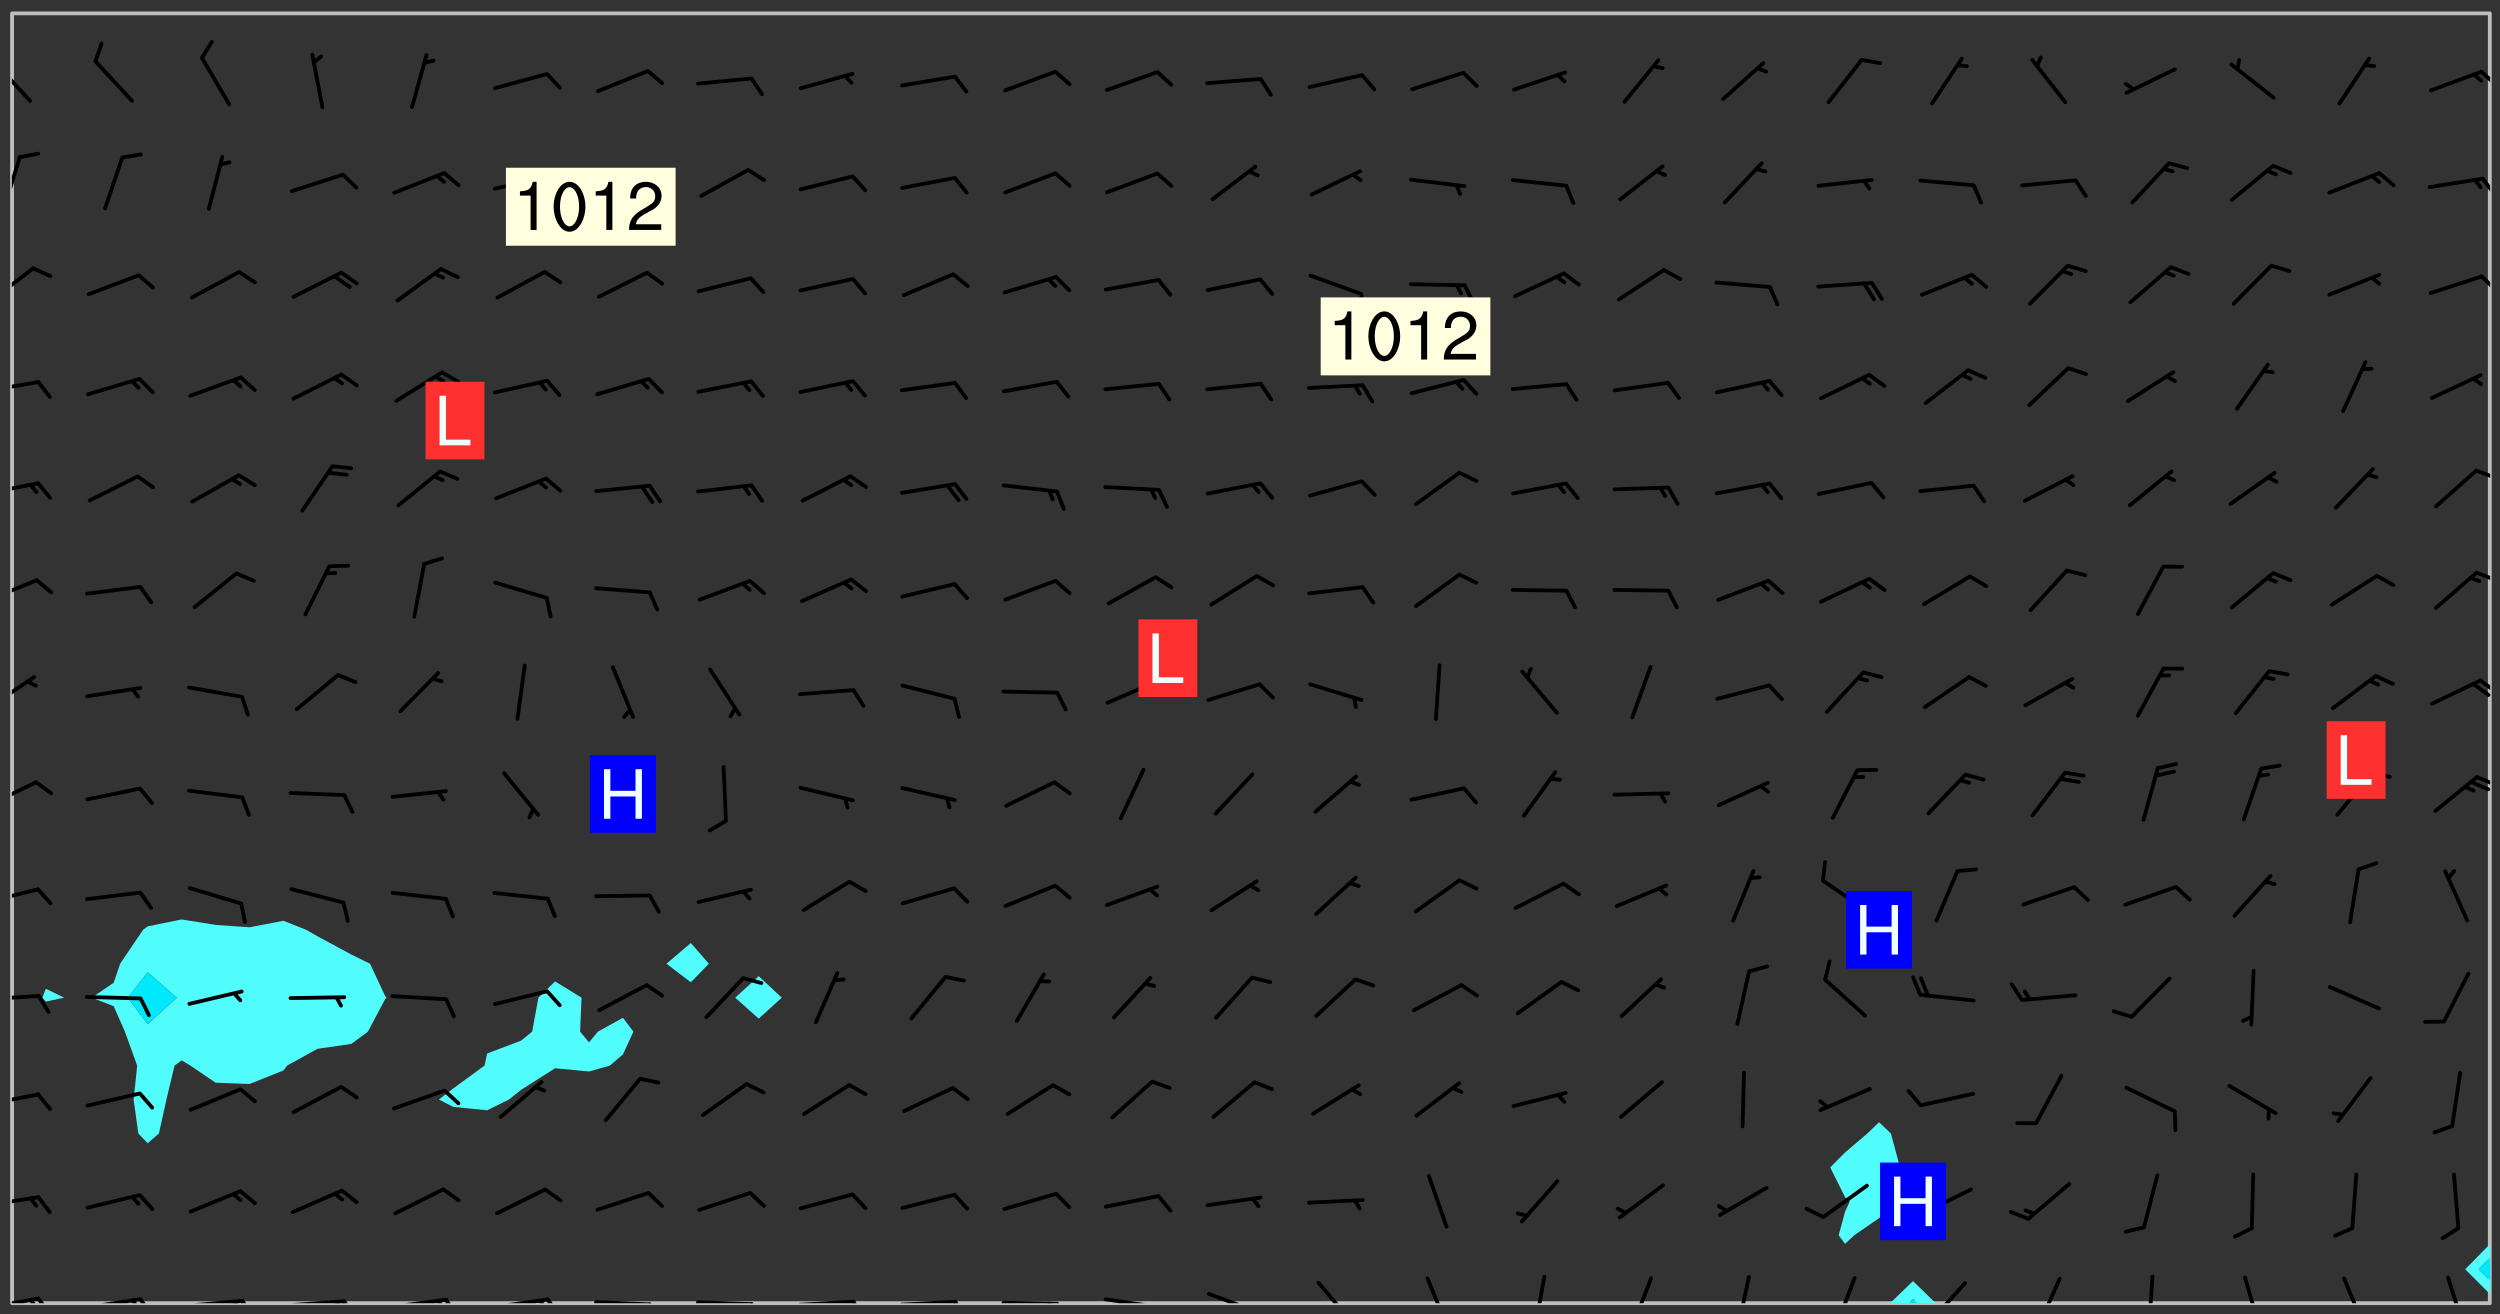<svg xmlns="http://www.w3.org/2000/svg" role="img" xmlns:xlink="http://www.w3.org/1999/xlink" viewBox="142.45 309.95 326.84 171.84"><rect x="142.45" y="309.95" width="326.84" height="171.84" fill="#333333" stroke="none"/><defs><clipPath id="a"><path d="M144 311.672h1v168.656h-1zm0 0"/></clipPath><clipPath id="b"><path d="M144 311.672h324v168.656H144zm0 0"/></clipPath><clipPath id="c"><path d="M389 477h7v3.328h-7zm0 0"/></clipPath><clipPath id="d"><path d="M391 479h3v1.328h-3zm0 0"/></clipPath><clipPath id="e"><path d="M467 311.672h1V473h-1zm0 0"/></clipPath><clipPath id="f"><path d="M144 479h4v1.328h-4zm0 0"/></clipPath><clipPath id="g"><path d="M147 479h3v1.328h-3zm0 0"/></clipPath><clipPath id="h"><path d="M146 479h2v1.328h-2zm0 0"/></clipPath><clipPath id="i"><path d="M153 479h9v1.328h-9zm0 0"/></clipPath><clipPath id="j"><path d="M160 479h3v1.328h-3zm0 0"/></clipPath><clipPath id="k"><path d="M159 479h2v1.328h-2zm0 0"/></clipPath><clipPath id="l"><path d="M166 479h9v1.328h-9zm0 0"/></clipPath><clipPath id="m"><path d="M173 479h3v1.328h-3zm0 0"/></clipPath><clipPath id="n"><path d="M172 479h3v1.328h-3zm0 0"/></clipPath><clipPath id="o"><path d="M180 479h8v1.328h-8zm0 0"/></clipPath><clipPath id="p"><path d="M187 479h3v1.328h-3zm0 0"/></clipPath><clipPath id="q"><path d="M186 479h2v1.328h-2zm0 0"/></clipPath><clipPath id="r"><path d="M193 479h8v1.328h-8zm0 0"/></clipPath><clipPath id="s"><path d="M200 479h3v1.328h-3zm0 0"/></clipPath><clipPath id="t"><path d="M199 479h2v1.328h-2zm0 0"/></clipPath><clipPath id="u"><path d="M206 479h9v1.328h-9zm0 0"/></clipPath><clipPath id="v"><path d="M213 479h3v1.328h-3zm0 0"/></clipPath><clipPath id="w"><path d="M212 479h3v1.328h-3zm0 0"/></clipPath><clipPath id="x"><path d="M220 479h8v1.328h-8zm0 0"/></clipPath><clipPath id="y"><path d="M227 480h2v.328h-2zm0 0"/></clipPath><clipPath id="z"><path d="M233 479h8v1.328h-8zm0 0"/></clipPath><clipPath id="A"><path d="M240 480h3v.328h-3zm0 0"/></clipPath><clipPath id="B"><path d="M246 479h9v1.328h-9zm0 0"/></clipPath><clipPath id="C"><path d="M253 479h3v1.328h-3zm0 0"/></clipPath><clipPath id="D"><path d="M260 479h8v1.328h-8zm0 0"/></clipPath><clipPath id="E"><path d="M267 479h2v1.328h-2zm0 0"/></clipPath><clipPath id="F"><path d="M273 480h8v.328h-8zm0 0"/></clipPath><clipPath id="G"><path d="M279 480h2v.328h-2zm0 0"/></clipPath><clipPath id="H"><path d="M286 479h9v1.328h-9zm0 0"/></clipPath><clipPath id="I"><path d="M292 480h2v.328h-2zm0 0"/></clipPath><clipPath id="J"><path d="M300 478h8v2.328h-8zm0 0"/></clipPath><clipPath id="K"><path d="M305 480h2v.328h-2zm0 0"/></clipPath><clipPath id="L"><path d="M314 477h6v3.328h-6zm0 0"/></clipPath><clipPath id="M"><path d="M328 476h4v4.328h-4zm0 0"/></clipPath><clipPath id="N"><path d="M342 476h3v4.328h-3zm0 0"/></clipPath><clipPath id="O"><path d="M355 476h4v4.328h-4zm0 0"/></clipPath><clipPath id="P"><path d="M369 476h3v4.328h-3zm0 0"/></clipPath><clipPath id="Q"><path d="M382 476h4v4.328h-4zm0 0"/></clipPath><clipPath id="R"><path d="M394 477h6v3.328h-6zm0 0"/></clipPath><clipPath id="S"><path d="M408 476h4v4.328h-4zm0 0"/></clipPath><clipPath id="T"><path d="M423 476h2v4.328h-2zm0 0"/></clipPath><clipPath id="U"><path d="M435 476h4v4.328h-4zm0 0"/></clipPath><clipPath id="V"><path d="M448 476h4v4.328h-4zm0 0"/></clipPath><clipPath id="W"><path d="M462 476h3v4.328h-3zm0 0"/></clipPath><clipPath id="X"><path d="M144 466h4v2h-4zm0 0"/></clipPath><clipPath id="Y"><path d="M144 452h4v3h-4zm0 0"/></clipPath><clipPath id="Z"><path d="M144 439h4v2h-4zm0 0"/></clipPath><clipPath id="aa"><path d="M144 425h4v4h-4zm0 0"/></clipPath><clipPath id="ab"><path d="M144 411h4v5h-4zm0 0"/></clipPath><clipPath id="ac"><path d="M466 411h2v2h-2zm0 0"/></clipPath><clipPath id="ad"><path d="M465 411h3v3h-3zm0 0"/></clipPath><clipPath id="ae"><path d="M144 398h4v5h-4zm0 0"/></clipPath><clipPath id="af"><path d="M466 398h2v3h-2zm0 0"/></clipPath><clipPath id="ag"><path d="M465 399h3v3h-3zm0 0"/></clipPath><clipPath id="ah"><path d="M144 385h4v4h-4zm0 0"/></clipPath><clipPath id="ai"><path d="M465 384h3v2h-3zm0 0"/></clipPath><clipPath id="aj"><path d="M144 372h4v3h-4zm0 0"/></clipPath><clipPath id="ak"><path d="M465 371h3v2h-3zm0 0"/></clipPath><clipPath id="al"><path d="M144 359h4v3h-4zm0 0"/></clipPath><clipPath id="am"><path d="M144 344h4v6h-4zm0 0"/></clipPath><clipPath id="an"><path d="M466 345h2v4h-2zm0 0"/></clipPath><clipPath id="ao"><path d="M144 330h2v8h-2zm0 0"/></clipPath><clipPath id="ap"><path d="M466 333h2v3h-2zm0 0"/></clipPath><clipPath id="aq"><path d="M144 317h3v7h-3zm0 0"/></clipPath><clipPath id="ar"><path d="M466 319h2v3h-2zm0 0"/></clipPath><g id="as" clip-path="url(#clip1)"><path fill="#fff" fill-opacity="0" fill-rule="evenodd" d="M0 0h1000v1000H0zm0 0"/><path fill="#d3d3d3" fill-opacity="0" fill-rule="evenodd" d="M162.152 355.867l-.234.293.059.234.117.172.176.234.293.348.113.059.117-.172.059-.234.176-.176.465-.176h.699l.234.293.289.816.059.176.176.23.352.234.699.699.172.176.234.348.234.41.289.582.41.465.23.234.234.176.117.23.176.293.172 1.164v.234l.059.289.059.117.117.117.348.41.117.172.176.176.176.234.117.172.172.352.059.234.234.406.234-.059-.176.176-.059.93h-.582l-.234-.113-.348.113-.117.117-.059.293-.059.176-.117.172-.465.293-.059.234-.059.113v.645l.059.172v.41l.059.059v.406l.059.406.117.176.059.059.23.641-.059.293v.699l-.059.582v.234l-.059.23-.055.352v1.922l.055.117h.426l-.367.117-.023.352.891 1.168 1.742.539 1.34.359v.539l.09.809.535.715 1.52.27.891-.086.09 1.164.535.18 1.16-.18 2.055-.984 1.16-.363 1.879-.176 1.695-.18-.18.719-1.516.086-1.25.09-.805.27-1.074.809.27.719.535.898-.18.625-.266.809.266 1.078.625.898.805.18 1.25-.18-.266.723.098.504.055.293v.172l.059.293v.406l.176.117.352.117h.406l.293-.176.113-.117.059-.117.117-.23.059-.176.352-.465.23-.176.176-.059.176.059.059.176.117.988.055.469.059.172.117.234.176.059.816.059h.289l.117.234.059.406.059.352v1.105l.117.293.117.348.289.699.176.352.582.754.352.176.172.059.469.234.641.465.348.234.293.176.293.055.23.062.816.348.293.176.113.172.352.352.117.176.523.641v.289l.059.352v.348l.059.352.059.289.117.059.172.059h.176l.582.234.176.117.176.289.176.234.113.234.293.23.117.117v.41l.059.055.289.234.234.117.059.117.117.172.059.117.23.234.059.176.234.059.117.059-.117.113-.059.117v.117l-.117.293-.117.289v.582l.176.117.117.059.059.117.117.117.113.059.176.348.059.352.059.406v.176l-.059.176-.117.699v.172l.117.176.293.293h.406l.176.117.117.172.117.293v.234h-.527l-.23-.234h-.234l-.176.059-.059.699.059.348.117.176.176.41.117.23.289.469.176.055h.523l.234.059.758.641.059.293v.234l.059.059.23.348v.352l-.117.172v.293l.293.289.293.176.172.059.293.176.293.117.582.406.289.234.293.176.219.16.016.012.23.176.641.523.176.234.117.176.176.176.113.172v.641l.117.176.469.117.582.117.234.059.23.113.293.117.113.059.586.352.289.172.176.062.176.055.176.059.699.352.289.176.234.055.289.176.234.117.641.406.293.117.172.059.234.059.41.059.23.059.234.117.059.172-.41.176.469.059.059.293.113.234.176.055.234.059.176.059.406.117.641.234.117.172.059.234v.176l-.059.117-.059.406.234.234.117.059.348.117.641.23.176.117.289.117.176.176.234.465.582 1.105.176.176.348.176.176.117.352.117 1.047.523.234.059.465.113.293.059.465.176.758.582.234.234.348.465.176.176.289.234.816.699.293.176.289.289.293.176.293.289.695.641.176.176.293.234.289.234.469.289.641.582.348.234.234.293.348.348.352.465.934.992.348.406.117.176.234.059.113.117.645.176.23.113.234.059.293.176.23.117.934.699.406.406.234.176.406.176.234.117.816.348.348.234.234.117.293.289.23.117.758.352.352.172.23.059.293.117.234.059.871.176h.816l.469.23.172.059.875.699.465.117.293.059.176.059.23.059.469.059.348.059.352.059.406.059h.293l.172.059v.23l.176.176h.293l.348.059.352.059.699.117h.641l.465-.234.293-.176.172-.117.41-.172.289-.176.934-.465.469-.293.523-.293.465-.172.465-.176 1.051-.465.289-.117.41-.117.289-.117.527-.176 1.516-.699.582-.348.289-.059.293-.059.348-.117.875-.23.352-.117h.113l.234-.059.875-.234.234-.059h.812l.352-.059.816-.117.172-.059.352-.055.293-.059.23-.059.816-.176.176-.059h.348l.234-.059.465-.117.758-.172.234-.059h.348l.41-.117.289-.059 1.285-.059h.289l.41-.059.23-.059h.176l.875-.117h.406l.41-.117h.348l.352-.113.871-.059h1.75l1.047.289.41.117.289.117.352.117.289.117 1.051.172.289.059h.293l.293.059.172.059.41.059.172.059.117.059h.117l.117.059.352.059h.113l.41.066 1.922.395 1.926.395 1.52.449 1.695.719 2.145.805 1.605-.719 1.43-.805 1.16-1.078 1.25-.449 3.035-.719 1.875-.359 2.145-1.348 2.234-1.254 2.5-1.258 1.695-.449 1.785-.18 1.16-.27.625.539 1.34-.27.715-.988.984-1.344.445-.18.805-.359 1.875-.539 1.785-.449 1.25-.27 1.16-.09 1.699-.09 1.961-.27 1.25-.09h.539l.625-.09h.891l2.145-.18 2.41-.18 2.59-.09 1.695.18 1.609.09 1.43.359 1.16.719 1.875.988 1.16 1.527.266.715.629.09.355.898.535.539.535 1.527 1.074.359h.535l-.805.535.09 1.707.715 2.695.891.805.895.988.715 1.258 1.785.539 1.52-.18.355 1.344 1.609-.805.98-.539.27.27.316-.215.219-.145.801.449.449-.359h.355l.535-.27.539-.719.535-.27.625-.988 1.16.449.84.371 1.395.617 1.695-.18h1.605l1.785.09.18-1.707.535-1.344.805.27.492.848.402.406-.09.539v.359l.715.449.711-.27h1.43l.359.988.445 1.258.715 1.344 1.25.629 1.695.629.715-.18.18-.539.98-.09.449.359.086 1.258-.266.629-.535.18v.539l.715.984.266.539.984.988.801 1.078-.266.359-.09.898-.625 2.332-.355 2.066-.09 1.793-.18.719-.09.539v1.438l-.98 1.883-.359 1.707-.535.898-.805 1.168-.266.539 2.055 1.254.086.359-.355.539-.09-.18v.809l.09 1.438-.445.715-1.074.094-.266.715.535.898.805.719 1.16.809 1.34.27.445.359-.355.449-1.789-.09-1.25-.449-.715-.719-.625-.09-.176 3.59-.188 1.309h89.359V311.703h-55.27v49.082l.762.125 3.289.543 2.023 2.836v2.754l2.352.332 2.348.332h4.051l-1.379 4.16-2.023.707-2.023.703-.543.344-2.594 1.617-.188.117-2.023-2.078-.73-2.742-2.672-2.078-1.375-3.5-.066-.082-1.957-2.672 2.75-1.418v-49.082H294.422v91.414l.117.031.133.012.074.074.105.047.09.059.086.059.09.059.297.297.059.09.031.117.027.117.016.137-.031.117-.059.09-.059.086-.043.105-.047.102-.027.121v.145l.176.27.148.148.074.086.074.074.043.105.062.09.059.086.043.105.059.09.047.102.043.105.059.086.117.18.074.074.062.086.059.09.043.105.059.09.059.086.062.09.059.09.043.102.117.18.074.074.059.086.074.074.09.059.105.047h.148l.133-.016.133.016.102-.047.074-.074.047-.102-.016-.133v-.148l-.047-.105-.027-.117-.047-.102-.027-.121-.043-.102-.062-.09-.043-.102-.043-.105-.031-.117-.016-.133-.012-.137.086-.059.059-.086.121-.031.043.105.016.133v.117l.059.102.059.09.09.059.148.148.059.09.043.105-.012.102.086.059.105.047.086.059.09.059.074.074-.117.027-.105.047-.086.059-.074.074-.059.09-.062.086-.027.121-.047.102-.043.105-.031.117-.012.133-.016.133v.148l.027.117.047.105.043.102.059.09.074.074.09.059.074.074.09.059.059.09.043.105.047.102.117.031.133.016h.148l.117-.031.105.043.043.105.047.102.027.121L299.5 410l.027.117.031.121.027.117.105.043.102.047.133-.016.148.148.062.086.074.074.07.074.09.062.105.043.102.043.117.031.137.016.117-.031.074-.074.027-.117-.012-.133-.031-.121-.027-.117.043-.105h.117l.09.062.117.027h.148l.133.016h.148l.133.016.133-.016h.148l.133-.016.133-.012.137.012.117-.027.133-.016.191-.059-.059.176-.016.133-.027.121-.016.133-.059.086-.133.016-.105.047-.105.043-.117.031-.117.027-.266.031h-.148l-.133.016-.074.074.059.086.148.148.117.18.074.07.09.062.09.059.086.059.09.059.102.043.105.062.105.043.086.059.105.047.102.043.18.117.059.09-.043.102-.047.105.016.133.223.223.059.09.043.102.031.121.043.102.016.133.031.117.012.137.031.117.148.148.102.043.105.043.117.031.133.016.137.016h.117l.117-.031.09-.059.043-.105.047-.102.043-.105.031-.117.012-.133v-.148l-.012-.133-.016-.133-.031-.117-.043-.105-.047-.105-.043-.102-.043-.105-.016-.133.016-.133.027-.117.031-.117.027-.121.047-.102.09-.059.086-.062.074-.074.09-.059.223-.223.059-.086.074-.074.117-.18.059-.086v-.148l-.074-.074-.102-.047-.105-.043-.102-.043-.059-.09-.047-.105-.027-.117.09-.059.117-.031.102-.043.18-.117.148-.148.012-.133-.012-.105-.09-.059-.133.016h-.148l-.133.016-.133-.016-.121-.031-.086-.059-.074-.074-.059-.09-.062-.086-.117-.18-.059-.086.031-.121.086-.059.121-.031.059-.086v-.121l-.031-.117-.059-.09-.059-.086-.047-.105-.027-.117-.016-.133.059-.09.074-.074.09-.059.117-.18.074-.074.059-.086.148-.148.121-.031.133-.016.133.016.074.074.043.105.016.133-.031.117-.117.031-.133.012-.148.148-.043.105-.047.102-.027.121-.031.117v.148l.031.117.043.105.059.09.074.07.074.074.117.031.121.027.117-.027.133-.016h.117l.09.059.074.074.047.105.059.086.102.047.133.016.105.043.086.059-.012.105-.074.074-.18.117-.059.09-.09.059-.07.074-.074.074-.062.09-.027.117-.016.133.016.133-.016.133v.148l.016.133.027.117.031.121.074.074.09.059.086.059.09.059.117.031v.086l-.102.047-.09.059-.266.031-.117.027h-.148l-.105.043-.102.047-.059.09-.062.234-.012.133-.031.121-.016.133v.293l-.012.133.012.137.016.133.133.016.133.012.121.031.086.059.074.074.047.105.043.102.016.133v.445l-.016.133v.445l.031.266.027.117.016.133.031.117.086.211.031.266v.148l-.031.117-.027.117-.031.121-.027.117-.031.117-.031.121-.012.133-.016.133.09.059.117-.031.102.016.047.105-.031.266v.441l-.043.105-.047.105-.043.102-.043.105-.059.086-.031.121-.043.117-.031.117-.016.133.016.133.059.09.105.047.086.059.059.086-.012.137-.031.117-.043.102v.445l-.016.133v.148l-.031.117-.043.105-.027.117-.047.105-.043.102-.031.121-.027.117-.031.133-.031.117-.027.117-.043.105-.031.117-.031.121-.012.133-.016.133v.297l.027.117v.148l.047.398.027.117.059.09.121.031h.148l.133-.016.059.09v.117l-.059.09-.09.059-.102.043-.105.047-.09.059-.086.059-.137.016-.117-.031-.133-.016-.102.047-.062.086-.012.137-.016.133-.031.117-.027.117-.016.133-.031.121v.297l.016.133.031.117v.148l.012.133v.148l-.027.117-.047.102-.027.121-.031.117-.059.09-.074.074-.102.043-.105.047-.117.027-.121.031-.102-.047.059-.086.105-.047.027-.117.031-.117.027-.121.031-.117v-.148l.016-.133-.031-.117-.043-.105-.105.016-.074.074-.102.043-.09.062-.074.074-.043.102-.016.133-.031.117L304.25 426l-.031.117-.027.117-.031.121-.027.117-.031.117-.043.105-.09.059h-.09l-.117-.031-.031-.086.016-.137-.031-.117v-.148l-.012-.133v-.148l-.062-.234-.027-.121-.043-.102-.047-.105-.059-.086-.059-.09-.043-.105-.062-.086-.148-.148-.07-.074-.105-.047-.105-.043-.102-.043-.297-.297-.09-.074-.086-.059-.105-.043-.09-.062-.086-.059-.105-.043-.09-.059-.086-.062-.074-.07-.105-.047-.086-.059-.105-.043-.09-.062-.102-.043-.105-.043-.086-.059-.105-.047-.105-.043-.102-.047-.09-.059-.102-.043-.105-.043-.09-.062-.117-.027-.133-.016-.133.016H299.75l-.133.016-.117-.031-.09-.059-.074-.074-.09-.059-.102-.047h-.148l-.121-.027-.102-.043-.074-.074-.117-.18-.09-.059-.102-.043-.09-.062-.105-.043-.09-.059-.086-.059-.105-.047-.059-.086-.059-.09-.043-.105-.047-.102-.074-.074-.086-.059-.074-.074-.09-.059-.223-.223-.043-.105-.031-.266.105-.043h.145l.105.043.074.074.09.059.086.059.105.047.09.059.148.148.07.074.148.148.062.086.074.074.086.059.074.074.09.062.09.059.086.059.27.176.102.047.105.043.102.043.047-.074.059-.086.074-.074.07-.074.105.043.074.074.059.09.043.102.047.105.043.105.121.027.117-.027.074-.09.043-.105.059-.09.074-.074.105-.043.117-.027.133.012.09.059.148.148.059.09.043.105.047.102.043.105.043.102.105.047.105.043.133.016.086-.059.059-.09.074-.074.105-.043.117.027.105.047.102.043.105.043.102.047.18.117v.117l-.016.133.016.133.016.137.059.086.102.047.121.027.117.031h.148l.117-.031.059-.09.18-.117.059-.09.074-.074.059-.086.117-.18.18-.117.117.031.09.059.043.074-.016.133v.117l.09.059h.148l.133-.016.133-.012.266-.031.105-.043.117-.031.121-.027.074-.074.07-.074.062-.09-.016-.105-.047-.102-.102-.043-.105-.016-.117.027-.266.031h-.148l-.074-.074-.09-.059-.117-.031-.117-.027-.133-.016h-.148l-.133.016h-.297l-.105-.047-.148-.148-.043-.102-.059-.09.223-.223.086-.059.105-.043.117-.031.133-.016.133.016.137.016.102.043.133-.012.09-.062.102-.043.062-.09-.047-.102-.09-.059-.117-.031-.102-.043-.059-.09-.062-.09v-.117l.016-.133.105-.047.074-.07v-.121l-.09-.059-.031-.117.09-.059.074-.074.043-.105.059-.09.047-.102.016-.133v-.148l-.047-.105-.043-.102-.09-.059-.133-.016-.102-.043-.137-.016-.117-.031h-.445l-.133-.016-.133-.012-.133-.016-.117-.031h-.148l-.133-.016-.133-.012-.266-.031-.121-.043-.086-.059-.074-.074v-.148l.012-.133.105-.047.102-.043.133-.016h.152l.133-.016h.293l.121.031.102.043.09.059.234.062.121-.047.09-.059.102-.043.133-.016.105.043.102.047.133.012.121-.027h.145l.121-.031.117-.027.105-.047.074-.074.086-.059.148-.148.059-.086.047-.105.027-.117.016-.105-.102-.043-.09-.059-.117-.031-.105-.043-.09-.062-.074-.086-.074-.074-.102-.043-.105-.047-.102-.043-.059-.09-.047-.102-.086-.211-.062-.086-.059-.09-.074-.074-.086-.059h-.27l-.117.031-.09.059-.102.043-.133.016-.105-.016-.027-.117-.062-.09-.117-.031-.102-.043-.148-.148-.031-.117-.016-.105.074-.074.18-.117.117-.027.117-.031.137.016.102.043.105.043.102.047.105.043.117.031.133.016.117.027.133.016.105-.016.09-.059-.074-.074-.105-.043-.074-.074-.074-.09-.148-.148-.086-.059-.09-.059-.074-.074-.09-.059-.102-.047-.121-.027-.102-.047-.105-.043-.117-.031-.102-.043-.121-.031h-.148l-.117.031-.105.043-.086.062-.18.117-.086.059-.09.059-.105.047-.086.059-.105.043-.102.043-.105.047-.074.074-.059.09-.059.086-.047.105-.059.086-.074.074-.133-.012-.117-.031h-.117l-.074.074-.09.059-.074.074-.09.059-.086.059-.105.047-.102.043-.137.016-.102-.043-.148-.148-.105-.047h-.086l-.105.047-.102.043-.121.031-.117-.031-.074-.074v-.117l.031-.121.074-.07.059-.09.074-.074.117-.031.105-.043h.293l.133-.016.137-.016.102-.043.09-.059.102-.047.09-.059.133-.012.09.059.133.012.09-.059.086-.059.105-.043.09-.059.086-.062.09-.059.148-.148.059-.086.059-.09.105-.043.133-.016.117.027.121.031.059-.059.059-.09.031-.266.027-.117.105.012.133.016.102-.043.09-.059.059-.09.074-.074.059-.09.047-.102.012-.133-.012-.133-.047-.105-.148-.148-.059-.09-.059-.086-.043-.105v-.445l.016-.133v-.148l.012-.133-.059-.059-.09.059-.102-.043-.18-.117-.086-.059-.062-.09-.059-.09-.074-.074-.086-.059-.121.031-.102.012-.105.047-.086.059-.105.043-.148.148-.09.059-.086.059-.09.062-.105.043-.133.016v-.121l.105-.043.117-.031.074-.07.043-.105v-.148l-.027-.117-.148-.148-.133-.016h-.148l-.117.031-.105.043-.102.043-.09.062-.117.027-.074-.074.012-.133-.043-.102-.043-.105-.09-.059-.117.027-.121.031-.117.031-.102.043-.121.031-.102.043-.105.043-.09.059-.102.016v-.117l.016-.133-.059-.09-.074.043-.148.148-.059.09-.074.074-.047.105-.043.102-.074.074-.059.09-.074.074-.059.086-.074.074-.09.062-.074.07-.074.074-.102.016-.133.016-.105-.043v-.121l.148-.148.043-.102.059-.09.047-.102.043-.105.059-.09.031-.117.043-.102.031-.121.027-.117.047-.105.043-.102.043-.105.074-.07.09-.062.09-.059.102-.043h.297l.266-.031.105-.043-.074-.074-.117-.031-.105-.043-.09-.059-.102-.047-.09-.059-.102-.043-.105-.043-.09-.062-.086-.059-.105-.043-.102-.043-.121-.031-.117-.031-.102-.043L297.5 410.25l-.102-.043-.09-.059-.043-.105-.016-.133.102-.043.133-.016.137.016.133-.016.102-.043.059-.09.016-.105-.09-.059-.074-.074-.102-.043-.09-.059-.148-.148-.043-.105-.016-.133v-.293l-.059-.09-.09-.059-.074-.074-.043-.105-.031-.117-.059-.09-.074-.074-.117-.027-.074-.074-.09-.059-.09-.062-.086-.059-.074-.074-.059-.086-.047-.105-.086-.059-.148-.148-.195-.059-.133.016-.102.043-.074.074-.047.102-.043.105-.059.09-.059.086-.297.297-.09.059h-.086l-.062-.086-.043-.105.031-.117.059-.09.027-.117-.012-.133-.09-.062-.105.047-.117.027-.117.031-.27.176-.102.047-.117.027-.105.047-.09.059-.102.043-.059-.086-.047-.105.016-.133.047-.105.07-.074.074-.07.059-.09v-.148l-.043-.105h-.238l-.102.047-.031.117-.027.117-.031.121-.074.043-.133.016-.074-.047-.043-.102-.043-.105-.047-.102-.043-.105-.121.031-.102.043-.133.016-.117.031-.105.043-.09.059-.102.047-.121.027-.133.016-.102-.043-.059-.09-.047-.105-.043-.102-.043-.105v-.117l.059-.09.086-.059.18-.117.102-.047.105-.043.105-.059.102-.043.09-.062.102-.043.105-.059.102-.047.09-.059.105-.043.102-.043.09-.062.102-.043.137-.016.117.031.102.043.121.031.102.043.105.047.102.043.105.043.102.047.105.043.102.043.105.047.086.059.105.043.117.031.105.043.102.047.09.059.105.043.102.043.105.047.117.027.102.047.121.027h.148l.086-.059.016-.102.059-.09-.027-.117-.074-.074-.117-.18-.074-.074-.09-.074-.18-.117-.086-.059-.105-.043-.102-.047-.27-.176-.059-.09-.074-.074-.059-.09-.043-.102-.031-.117-.016-.137v-.562l-.012-.133-.016-.133-.031-.117-.016-.133-.012-.133-.031-.121-.223-.223-.059-.086-.016-.105.031-.117.133-.016v-91.414H172.992v1.453l-.059.234-.352 1.051-.172.523-.117.348-.176.41-.117.172-.234.293-.23.059h-.352l-.117.059-.23.406v.293l.117.176.23.23.117.234.641.758.293.465.176.234.23.352.234.348.641.816.176.465.172.41.117.695.176.469.117 1.398.059.465v.875l.117 1.047v4.781l-.059.465-.352 1.281-.176.523-.113.41-.352.93L172.934 336l-.234.582-.117.176-.172.348-.176.406-.352.816-.059.293-.113.293-.117.289-.059.176-.117.875-.059.406-.059.117-.059.176-.059.172-.23.527-.117.172v.234l-.117.234-.059.172-.176.586v.289l-.059.176v.293l-.059.113-.059.527v.172l-.055.234v2.621l-.176.816-.117.176-.176.234-.117.172-.113.234-.586.934-.23.289-.293.465-.176.234-.289.352-.352.699-.113.23-.176.41-.176.23-.406.527-.816.699-.293.172-.289.234-.176.117-.176.176-.523.406-.527.176-.172.176-.234.055-.641.176h-.758m12.211 31.023l-1.074.449.359.895 1.25-.715.445-.539-.98-.09"/><path fill="#d3d3d3" fill-opacity="0" fill-rule="evenodd" d="M201.508 416.598h-.895l.449.629.98.359.805-.09.445-.988-.176.09-.715-.355-.895.355m154.621 59.07l-.059-.523v-.293l.113-.293.059-.23.469-.469h.113l.117-.113.117-.059h.176l.234-.059h.348l.234.059.117.059.23.172.059.176.117.582v.293l-.117.176-.172.289-.176.176-.527.523-.23.234-.117.059h-.176l-.117-.059-.406-.293-.176-.117-.117-.059-.059-.113-.055-.117m6.641-10.957l-.059-.172v-1.109l.059-.172.176-.059.172-.059h.176l.234-.059.117.059.059.699-.059.172-.117.176-.117.059-.234.523-.113.059h-.234l-.059-.117m9.613-14.391l-.117-.176v-.699l.293-.875.117-.172.176-.352.113-.23.117-.293.352-.758.117-.23.172-.234h.176l.117-.059h.641l.117.059.234.234.172.113.352.293.117.117.113.176v.113l.117.059.117.117v.699l-.059.176v.23l-.059.176-.348 1.051-.117.23-.117.234-.117.059-.23.234-.641.289h-.875l-.41-.117-.641-.465"/><path fill="none" stroke="#bebebe" stroke-linecap="round" stroke-linejoin="round" stroke-miterlimit="10" stroke-width=".5" d="M467.957 311.695H144.027v168.625h323.93v-168.625"/><g clip-path="url(#a)"><path fill="#fff" fill-opacity="0" fill-rule="evenodd" d="M144 475.891v4.438h.004H144V311.672h.004H144v164.219"/></g><g clip-path="url(#b)"><path fill="#fff" fill-opacity="0" fill-rule="evenodd" d="M144.004 480.328V311.672h4.434v127.543l-.441 1.168.441.508 2.398-.508-2.398-1.168V311.672h17.754v118.48l-4.438.906-.598.449-3.004 4.438-.836 2.48-2.883 1.957 2.883 1.113 1.461 3.324 1.605 4.441-.461 4.438.609 4.438 1.223 1.27 1.473-1.27.98-4.438 1.059-4.438.926-.691 1.152.691 3.285 2.23 4.438.172 4.441-1.77.465-.633 3.973-2.195 4.438-.645 2.164-1.602 2.273-4.289.176-.148-.176-.176-1.992-4.262-2.445-1.203-4.438-2.395-1.473-.84-2.965-1.18-4.441.848-4.438-.309-4.438-.715V311.672h48.824V438.254l-2.176 2.129-.816 4.438L210.574 446l-4.438 1.676-.344 1.586-4.094 2.992-1.867 1.445 1.867.965 4.438.441 2.848-1.406 1.59-1.27 4.441-2.816 4.438.418 2.723-.77 1.715-1.457 1.367-2.984-1.367-1.809-3.27 1.809-1.168 1.406-1.164-1.406.191-4.438-3.465-2.129V311.672h17.75v121.566l-3.18 2.707 3.18 2.426 2.363-2.426-2.363-2.707v-121.566h8.879V437.566l-3.078 2.816 3.078 2.738 3.008-2.738-3.008-2.816V311.672h146.465v144.992l-1.527 1.473-2.91 2.477-1.945 1.961 1.945 3.898.613.543-.613 1.336-.84 3.102.84 1.113 1.184-1.113 3.254-2.246 2.336-2.191.41-4.441-1.195-4.438-1.551-1.473V311.672h79.887v160.91l-3.258 3.309 3.258 3.258v1.18h-72.473l-2.977-2.898-2.996 2.898H144.004"/></g><path fill="#50fcfc" fill-rule="evenodd" d="M148.438 440.891l-.441-.508.441-1.168 2.398 1.168-2.398.508m8.879.605l-2.883-1.113 2.883-1.957.836-2.48 3.004-4.438.598-.449v6l-2.594 3.324 2.594 3.457 3.82-3.457-3.82-3.324v-6l4.438-.906 4.438.715 4.438.309 4.441-.848 2.965 1.18 1.473.84 4.438 2.395 2.445 1.203 1.992 4.262.176.176-.176.148-2.273 4.289-2.164 1.602-4.438.645-3.973 2.195-.465.633-4.441 1.77-4.438-.172-3.285-2.23-1.152-.691-.926.691-1.059 4.438-.98 4.438-1.473 1.27-1.223-1.27-.609-4.438.461-4.438-1.605-4.441-1.461-3.324"/><path fill="#00e8fc" fill-rule="evenodd" d="M161.754 443.84l-2.594-3.457 2.594-3.324 3.82 3.324-3.82 3.457"/><path fill="#50fcfc" fill-rule="evenodd" d="M201.699 454.664l-1.867-.965 1.867-1.445 4.094-2.992.344-1.586L210.574 446l1.449-1.18.816-4.438 2.176-2.129 3.465 2.129-.191 4.438 1.164 1.406 1.168-1.406 3.27-1.809 1.367 1.809-1.367 2.984-1.715 1.457-2.723.77-4.438-.418-4.441 2.816-1.59 1.27-2.848 1.406-4.438-.441m31.066-16.293l-3.18-2.426 3.18-2.707 2.363 2.707-2.363 2.426m8.879 4.75l-3.078-2.738 3.078-2.816 3.008 2.816-3.008 2.738m142.027 23.352l-1.945-3.898 1.945-1.961 2.91-2.477 1.527-1.473 1.551 1.473 1.195 4.438-.41 4.441-2.336 2.191-3.254 2.246-1.184 1.113-.84-1.113.84-3.102.613-1.336-.613-.543"/><g clip-path="url(#c)"><path fill="#50fcfc" fill-rule="evenodd" d="M389.551 480.328h2.441l.555-.535.551.535h2.426l-2.977-2.898-2.996 2.898"/></g><g clip-path="url(#d)"><path fill="#00e8fc" fill-rule="evenodd" d="M391.992 480.328l.555-.535.551.535h-1.105"/></g><path fill="#50fcfc" fill-rule="evenodd" d="M467.996 479.148l-3.258-3.258 3.258-3.309v1.793l-1.492 1.516 1.492 1.492v1.766"/><path fill="#00e8fc" fill-rule="evenodd" d="M467.996 477.383l-1.492-1.492 1.492-1.516v3.008"/><path fill="#50fcfc" fill-rule="evenodd" d="M467.996 477.383v1.766l.004.004v-1.766l-.004-.004"/><path fill="#00e8fc" fill-rule="evenodd" d="M467.996 474.375v3.008l.004.004v-3.016l-.004.004"/><path fill="#50fcfc" fill-rule="evenodd" d="M467.996 472.582v1.793l.004-.004v-1.793l-.004.004"/><g clip-path="url(#e)"><path fill="#fff" fill-opacity="0" fill-rule="evenodd" d="M467.996 311.672H468v160.906-160.906h-.004"/></g><g clip-path="url(#f)"><path fill="none" stroke="#000" stroke-linecap="round" stroke-linejoin="round" stroke-miterlimit="10" stroke-width=".5" d="M147.461 479.73l-6.922 1.195"/></g><g clip-path="url(#g)"><path fill="none" stroke="#000" stroke-linecap="round" stroke-linejoin="round" stroke-miterlimit="10" stroke-width=".5" d="M147.461 479.73l1.504 1.941"/></g><g clip-path="url(#h)"><path fill="none" stroke="#000" stroke-linecap="round" stroke-linejoin="round" stroke-miterlimit="10" stroke-width=".5" d="M146.453 479.906l.754.969"/></g><g clip-path="url(#i)"><path fill="none" stroke="#000" stroke-linecap="round" stroke-linejoin="round" stroke-miterlimit="10" stroke-width=".5" d="M160.789 479.805l-6.949 1.047"/></g><g clip-path="url(#j)"><path fill="none" stroke="#000" stroke-linecap="round" stroke-linejoin="round" stroke-miterlimit="10" stroke-width=".5" d="M160.789 479.805l1.461 1.969"/></g><g clip-path="url(#k)"><path fill="none" stroke="#000" stroke-linecap="round" stroke-linejoin="round" stroke-miterlimit="10" stroke-width=".5" d="M159.777 479.957l.73.984"/></g><g clip-path="url(#l)"><path fill="none" stroke="#000" stroke-linecap="round" stroke-linejoin="round" stroke-miterlimit="10" stroke-width=".5" d="M174.129 480.016l-7 .625"/></g><g clip-path="url(#m)"><path fill="none" stroke="#000" stroke-linecap="round" stroke-linejoin="round" stroke-miterlimit="10" stroke-width=".5" d="M174.129 480.016l1.34 2.055"/></g><g clip-path="url(#n)"><path fill="none" stroke="#000" stroke-linecap="round" stroke-linejoin="round" stroke-miterlimit="10" stroke-width=".5" d="M173.113 480.105l.668 1.031"/></g><g clip-path="url(#o)"><path fill="none" stroke="#000" stroke-linecap="round" stroke-linejoin="round" stroke-miterlimit="10" stroke-width=".5" d="M187.449 480.074l-7.008.508"/></g><g clip-path="url(#p)"><path fill="none" stroke="#000" stroke-linecap="round" stroke-linejoin="round" stroke-miterlimit="10" stroke-width=".5" d="M187.449 480.074l1.305 2.078"/></g><g clip-path="url(#q)"><path fill="none" stroke="#000" stroke-linecap="round" stroke-linejoin="round" stroke-miterlimit="10" stroke-width=".5" d="M186.43 480.148l.652 1.039"/></g><g clip-path="url(#r)"><path fill="none" stroke="#000" stroke-linecap="round" stroke-linejoin="round" stroke-miterlimit="10" stroke-width=".5" d="M200.746 479.875l-6.969.906"/></g><g clip-path="url(#s)"><path fill="none" stroke="#000" stroke-linecap="round" stroke-linejoin="round" stroke-miterlimit="10" stroke-width=".5" d="M200.746 479.875l1.422 2"/></g><g clip-path="url(#t)"><path fill="none" stroke="#000" stroke-linecap="round" stroke-linejoin="round" stroke-miterlimit="10" stroke-width=".5" d="M199.73 480.008l.711 1"/></g><g clip-path="url(#u)"><path fill="none" stroke="#000" stroke-linecap="round" stroke-linejoin="round" stroke-miterlimit="10" stroke-width=".5" d="M214.055 479.844l-6.961.969"/></g><g clip-path="url(#v)"><path fill="none" stroke="#000" stroke-linecap="round" stroke-linejoin="round" stroke-miterlimit="10" stroke-width=".5" d="M214.055 479.844l1.441 1.988"/></g><g clip-path="url(#w)"><path fill="none" stroke="#000" stroke-linecap="round" stroke-linejoin="round" stroke-miterlimit="10" stroke-width=".5" d="M213.043 479.984l.719.992"/></g><g clip-path="url(#x)"><path fill="none" stroke="#000" stroke-linecap="round" stroke-linejoin="round" stroke-miterlimit="10" stroke-width=".5" d="M227.402 480.477l-7.023-.297"/></g><g clip-path="url(#y)"><path fill="none" stroke="#000" stroke-linecap="round" stroke-linejoin="round" stroke-miterlimit="10" stroke-width=".5" d="M227.402 480.477l1.059 2.215"/></g><g clip-path="url(#z)"><path fill="none" stroke="#000" stroke-linecap="round" stroke-linejoin="round" stroke-miterlimit="10" stroke-width=".5" d="M240.719 480.449l-7.023-.242"/></g><g clip-path="url(#A)"><path fill="none" stroke="#000" stroke-linecap="round" stroke-linejoin="round" stroke-miterlimit="10" stroke-width=".5" d="M240.719 480.449l1.074 2.207"/></g><g clip-path="url(#B)"><path fill="none" stroke="#000" stroke-linecap="round" stroke-linejoin="round" stroke-miterlimit="10" stroke-width=".5" d="M254.027 480.133l-7.016.395"/></g><g clip-path="url(#C)"><path fill="none" stroke="#000" stroke-linecap="round" stroke-linejoin="round" stroke-miterlimit="10" stroke-width=".5" d="M254.027 480.133l1.273 2.098"/></g><g clip-path="url(#D)"><path fill="none" stroke="#000" stroke-linecap="round" stroke-linejoin="round" stroke-miterlimit="10" stroke-width=".5" d="M267.344 480.148l-7.016.359"/></g><g clip-path="url(#E)"><path fill="none" stroke="#000" stroke-linecap="round" stroke-linejoin="round" stroke-miterlimit="10" stroke-width=".5" d="M267.344 480.148l1.262 2.105"/></g><g clip-path="url(#F)"><path fill="none" stroke="#000" stroke-linecap="round" stroke-linejoin="round" stroke-miterlimit="10" stroke-width=".5" d="M280.664 480.391l-7.027-.121"/></g><g clip-path="url(#G)"><path fill="none" stroke="#000" stroke-linecap="round" stroke-linejoin="round" stroke-miterlimit="10" stroke-width=".5" d="M279.641 480.371l.559 1.094"/></g><g clip-path="url(#H)"><path fill="none" stroke="#000" stroke-linecap="round" stroke-linejoin="round" stroke-miterlimit="10" stroke-width=".5" d="M293.941 480.84l-6.953-1.023"/></g><g clip-path="url(#I)"><path fill="none" stroke="#000" stroke-linecap="round" stroke-linejoin="round" stroke-miterlimit="10" stroke-width=".5" d="M292.93 480.691l.414 1.156"/></g><g clip-path="url(#J)"><path fill="none" stroke="#000" stroke-linecap="round" stroke-linejoin="round" stroke-miterlimit="10" stroke-width=".5" d="M307.074 481.551l-6.586-2.445"/></g><g clip-path="url(#K)"><path fill="none" stroke="#000" stroke-linecap="round" stroke-linejoin="round" stroke-miterlimit="10" stroke-width=".5" d="M306.117 481.195l.16 1.215"/></g><g clip-path="url(#L)"><path fill="none" stroke="#000" stroke-linecap="round" stroke-linejoin="round" stroke-miterlimit="10" stroke-width=".5" d="M319.367 483.008l-4.543-5.359"/></g><g clip-path="url(#M)"><path fill="none" stroke="#000" stroke-linecap="round" stroke-linejoin="round" stroke-miterlimit="10" stroke-width=".5" d="M331.746 483.578l-2.672-6.5"/></g><g clip-path="url(#N)"><path fill="none" stroke="#000" stroke-linecap="round" stroke-linejoin="round" stroke-miterlimit="10" stroke-width=".5" d="M343.102 483.785l1.25-6.914"/></g><g clip-path="url(#O)"><path fill="none" stroke="#000" stroke-linecap="round" stroke-linejoin="round" stroke-miterlimit="10" stroke-width=".5" d="M355.77 483.602l2.547-6.547"/></g><g clip-path="url(#P)"><path fill="none" stroke="#000" stroke-linecap="round" stroke-linejoin="round" stroke-miterlimit="10" stroke-width=".5" d="M369.613 483.762l1.488-6.867"/></g><g clip-path="url(#Q)"><path fill="none" stroke="#000" stroke-linecap="round" stroke-linejoin="round" stroke-miterlimit="10" stroke-width=".5" d="M382.434 483.617l2.477-6.578"/></g><g clip-path="url(#R)"><path fill="none" stroke="#000" stroke-linecap="round" stroke-linejoin="round" stroke-miterlimit="10" stroke-width=".5" d="M394.633 482.938l4.707-5.219"/></g><g clip-path="url(#S)"><path fill="none" stroke="#000" stroke-linecap="round" stroke-linejoin="round" stroke-miterlimit="10" stroke-width=".5" d="M408.867 483.535l2.867-6.414"/></g><g clip-path="url(#T)"><path fill="none" stroke="#000" stroke-linecap="round" stroke-linejoin="round" stroke-miterlimit="10" stroke-width=".5" d="M423.375 483.832l.484-7.008"/></g><g clip-path="url(#U)"><path fill="none" stroke="#000" stroke-linecap="round" stroke-linejoin="round" stroke-miterlimit="10" stroke-width=".5" d="M437.918 483.699l-1.973-6.742"/></g><g clip-path="url(#V)"><path fill="none" stroke="#000" stroke-linecap="round" stroke-linejoin="round" stroke-miterlimit="10" stroke-width=".5" d="M451.598 483.57l-2.703-6.484"/></g><g clip-path="url(#W)"><path fill="none" stroke="#000" stroke-linecap="round" stroke-linejoin="round" stroke-miterlimit="10" stroke-width=".5" d="M464.629 483.676l-2.133-6.695"/></g><g clip-path="url(#X)"><path fill="none" stroke="#000" stroke-linecap="round" stroke-linejoin="round" stroke-miterlimit="10" stroke-width=".5" d="M147.469 466.461l-6.938 1.105"/></g><path fill="none" stroke="#000" stroke-linecap="round" stroke-linejoin="round" stroke-miterlimit="10" stroke-width=".5" d="M147.469 466.461l1.48 1.961m-2.488-1.801l.738.98m13.531-1.414l-6.832 1.652m6.832-1.652l1.629 1.836m-2.625-1.598l.816.918m13.328-1.664l-6.5 2.668m6.5-2.668l1.891 1.566m-2.836-1.18l.945.785m13.285-1.246l-6.438 2.816m6.438-2.816l1.922 1.523m-2.859-1.113l.961.762m13.215-1.34l-6.281 3.152m6.281-3.152l2 1.422m11.324-1.402l-6.301 3.113m6.301-3.113l1.992 1.43m11.508-.973l-6.672 2.199m6.672-2.199L229 467.613m11.539-1.707l-6.668 2.215m6.668-2.215l1.777 1.695m11.598-1.5l-6.785 1.824m6.785-1.824l1.676 1.793m11.652-1.75l-6.812 1.738m6.812-1.738l1.648 1.816m11.629-1.945l-6.738 1.996m6.738-1.996l1.719 1.75m11.672-1.445l-6.891 1.387m6.891-1.387l1.555 1.898m11.793-1.707l-6.953 1.004m5.941-.859l.727.992m13.633-.805l-7.02.34m6-.289l.625 1.055m11.352 2.383l-2.305-6.637m12.145 5.953l4.648-5.27m-3.973 4.504l-1.191-.285m13.332.512l5.645-4.191M355.043 468.5l-1.109-.527m13.383.805l6.078-3.527m-5.195 3.012l-1.039-.645m13.656 1.445l5.707-4.098m-5.707 4.098l-2.199-1.086m15.219.594l6.301-3.113m-6.301 3.113l-1.992-1.434m2.91.98l-.996-.719m13.871 1.895l5.348-4.559m-5.348 4.559l-2.285-.902m3.062.238l-1.141-.449m15.473 2.234l1.758-6.801m-1.758 6.801l-2.387.574m16.488-.461l.184-7.027m-.184 7.027l-2.195 1.094m15.34-1.105l.523-7.004m-.523 7.004l-2.246.988m16.113-.988l-.578-7.004m.578 7.004l-2.066 1.324"/><g clip-path="url(#Y)"><path fill="none" stroke="#000" stroke-linecap="round" stroke-linejoin="round" stroke-miterlimit="10" stroke-width=".5" d="M147.449 453.035l-6.898 1.324"/></g><path fill="none" stroke="#000" stroke-linecap="round" stroke-linejoin="round" stroke-miterlimit="10" stroke-width=".5" d="M147.449 453.035l1.539 1.91m11.75-2.039l-6.848 1.586m6.848-1.586l1.609 1.852m11.531-2.398l-6.496 2.676m6.496-2.676l1.891 1.566m11.281-1.875l-6.211 3.293m6.211-3.293l2.031 1.375m11.492-.895l-6.629 2.336m6.629-2.336l1.805 1.66m10.867-2.777l-5.34 4.566m4.562-3.902l1.141.449m12.52-1.539l-4.477 5.418m4.477-5.418l2.402.492m11.543.188l-5.734 4.062m5.734-4.062l2.191 1.102m11.211-.969l-5.914 3.797m5.914-3.797L255.617 453m11.395-.809l-6.352 3.012m6.352-3.012l1.969 1.465m11.137-1.84l-5.934 3.766m5.934-3.766l2.133 1.211m10.832-1.676l-5.23 4.691m5.23-4.691l2.305.848m11.082-.766l-5.375 4.531m5.375-4.531l2.273.914m11.336-.508l-5.965 3.715m5.098-3.172l1.062.613m12.934-1.426l-5.59 4.258m4.773-3.641l1.117.516m13.625.137l-6.812 1.715m5.82-1.465l.824.91m12.754-2.578l-5.355 4.551m15.902 1.238l.184-7.023m9.992 4.895l6.461-2.766m-5.52 2.363l-.957-.77m13.129.543l6.863-1.508m-6.863 1.508l-1.59-1.867m16.676 4.211l3.32-6.195m-3.32 6.195l-2.453-.008m20.586-1.547l-6.312-3.086m6.312 3.086l.082 2.453m13.102-2.211l-6.051-3.57m5.172 3.051l-.055 1.223m9.109.316l4.227-5.613M448.75 455.688l-1.215-.191m15.508 1.676l1.035-6.949m-1.035 6.949l-2.312.82"/><g clip-path="url(#Z)"><path fill="none" stroke="#000" stroke-linecap="round" stroke-linejoin="round" stroke-miterlimit="10" stroke-width=".5" d="M147.508 440.16l-7.016.445"/></g><path fill="none" stroke="#000" stroke-linecap="round" stroke-linejoin="round" stroke-miterlimit="10" stroke-width=".5" d="M147.508 440.16l1.285 2.09m12.035-1.77l-7.023-.191m7.023.191l1.094 2.195m12.129-3.102l-6.84 1.617m5.844-1.383l.809.922m13.594-.402l-7.023.113m6.004-.098l.594 1.074m13.738-.828l-7.016-.41m7.016.41l1.023 2.23m12.195-3.273l-6.824 1.672m6.824-1.672l1.633 1.828m11.375-2.633l-6.211 3.285m6.211-3.285l2.031 1.375m10.586-2.293l-4.816 5.121m4.816-5.121l2.367.645m9.941-1.309l-2.805 6.445m2.398-5.508l1.223-.094m13.328-.336l-4.461 5.43m4.461-5.43l2.406.488m10.438-.812l-3.52 6.082m3.008-5.199l1.227.043m13.219-.473l-4.758 5.172m4.066-4.418l1.188.309m12.785-1.094l-4.688 5.238m4.688-5.238l2.383.586m11.16-.359l-5.145 4.785m5.145-4.785l2.32.801m11.527-.059l-6.207 3.297m6.207-3.297l2.031 1.375m11.031-1.777l-5.707 4.102m5.707-4.102l2.199 1.09m10.832-1.438l-5.137 4.797m4.387-4.098l1.164.398m11.098-2.129l-1.531 6.859m1.531-6.859l2.363-.652m7.574 1.734l5.227 4.695m-5.227-4.695l.59-2.379m11.844 4.355l6.988.742m-6.988-.742l-.918-2.273m1.934 2.383l-.918-2.277m13.211 2.848l7-.617m-7 .617l-1.336-2.055m2.355 1.965l-.668-1.027m13.992 3.305l4.945-4.992m-4.945 4.992l-2.352-.707m17.988 1.723l.301-7.02m-.258 5.996l-1.105.531m17.75-1.617l-6.441-2.805m14.934 4.531l3.199-6.258m-3.199 6.258l-2.453.039"/><g clip-path="url(#aa)"><path fill="none" stroke="#000" stroke-linecap="round" stroke-linejoin="round" stroke-miterlimit="10" stroke-width=".5" d="M147.41 426.219l-6.82 1.699"/></g><path fill="none" stroke="#000" stroke-linecap="round" stroke-linejoin="round" stroke-miterlimit="10" stroke-width=".5" d="M147.41 426.219l1.641 1.82m11.75-1.395l-6.973.852m6.973-.852l1.406 2.008m11.785-.57l-6.727-2.027m6.727 2.027l.48 2.406m12.875-2.543l-6.805-1.754m6.805 1.754l.574 2.383m12.828-2.863l-6.98-.793m6.98.793l.902 2.281m12.418-2.305l-6.988-.746m6.988.746l.914 2.277m12.418-2.703l-7.023.105m7.023-.105l1.188 2.148m12.035-2.898l-6.84 1.605M239.629 426.5l.809.922m13.07-2.203l-5.973 3.699m5.973-3.699l2.121 1.234m11.582-.367l-6.75 1.965m6.75-1.965l1.711 1.762m11.48-2.109l-6.504 2.66m6.504-2.66l1.887 1.57m11.477-1.445l-6.602 2.41m5.641-2.059l.914.816m13.02-1.859l-5.914 3.793m5.055-3.242l1.066.602m12.738-1.629l-5.176 4.746m4.426-4.059l1.156.41m13.18-.766l-5.719 4.082m5.719-4.082l2.195 1.094m11.395-.645l-6.266 3.184m6.266-3.184l2.008 1.406m11.418-1.164l-6.488 2.699m5.543-2.309l.949.781m11.398-3.074l-2.66 6.504m2.273-5.559l1.219-.121m8.254.441l5.797 3.973m-5.797-3.973l.273-2.438m17.312 1.188l-2.746 6.473m2.746-6.473l2.441-.215m12.824 2.316l-6.648 2.27m6.648-2.27l1.793 1.68m11.516-1.703l-6.633 2.316m6.633-2.316l1.801 1.664m10.555-3.113l-4.715 5.215m4.027-4.457l1.191.301m11.012-1.922l-1.117 6.941m1.117-6.941l2.32-.793m9 1.059l2.875 6.41m-2.457-5.477l.75-.969"/><g clip-path="url(#ab)"><path fill="none" stroke="#000" stroke-linecap="round" stroke-linejoin="round" stroke-miterlimit="10" stroke-width=".5" d="M147.16 412.215l-6.32 3.078"/></g><path fill="none" stroke="#000" stroke-linecap="round" stroke-linejoin="round" stroke-miterlimit="10" stroke-width=".5" d="M147.16 412.215l1.984 1.445m11.613-.617l-6.883 1.418m6.883-1.418l1.562 1.891m11.797-.746l-6.973-.867m6.973.867l.875 2.289m12.465-2.586l-7.023-.273m7.023.273l1.066 2.207m12.23-2.719l-6.988.75m5.973-.641l.688 1.016m12.371 1.969l-4.445-5.441m3.801 4.652l-.477 1.129m12.57.438l-.711-6.992m.605 5.973l-1.02.684m14.238.348l-.309-7.02m.309 7.02l-2.113 1.25m18.691-3.941l-6.836-1.633m5.844 1.395l.309 1.188m14.008-.98l-6.852-1.57m5.855 1.34l.316 1.188m13.727-3.277l-6.316 3.07m6.316-3.07l1.984 1.441m9.664-3.086l-2.984 6.359m17.211-5.746l-4.805 5.133m18.371-4.867l-5.309 4.602m4.535-3.934l1.145.441m13.723.445L326.977 414.5m6.867-1.492l1.586 1.875m10.352-3.98l-4.109 5.699m3.512-4.867l1.215.164m14.156 1.766l-7.027.18m6.004-.156l.605 1.07m13.414-2.465l-6.391 2.922m5.461-2.496l.977.742m11.688-2.828l-3.23 6.242m3.23-6.242l2.457-.027m-2.926.938l1.227-.016m13.371-.312l-4.855 5.078m4.855-5.078l2.363.664m-3.07.074l1.184.332m12.543-1.324l-4.262 5.586m4.262-5.586l2.418.398m-3.039.414l2.422.398m10.32-1.805l-1.875 6.773m1.875-6.773l2.395-.531m-2.668 1.516l2.395-.531m11.398-.391l-2.285 6.648m2.285-6.648l2.422-.383m-2.754 1.352l1.211-.195m13.516-.172l-4.445 5.441m4.445-5.441l2.406.48m-3.051.312l1.203.238m13.262-.523l-5.453 4.43"/><g clip-path="url(#ac)"><path fill="none" stroke="#000" stroke-linecap="round" stroke-linejoin="round" stroke-miterlimit="10" stroke-width=".5" d="M466.289 411.539l2.262.957"/></g><g clip-path="url(#ad)"><path fill="none" stroke="#000" stroke-linecap="round" stroke-linejoin="round" stroke-miterlimit="10" stroke-width=".5" d="M465.496 412.184l2.258.957"/></g><path fill="none" stroke="#000" stroke-linecap="round" stroke-linejoin="round" stroke-miterlimit="10" stroke-width=".5" d="M464.703 412.828l1.129.477"/><g clip-path="url(#ae)"><path fill="none" stroke="#000" stroke-linecap="round" stroke-linejoin="round" stroke-miterlimit="10" stroke-width=".5" d="M146.91 398.469l-5.82 3.941"/></g><path fill="none" stroke="#000" stroke-linecap="round" stroke-linejoin="round" stroke-miterlimit="10" stroke-width=".5" d="M146.062 399.043l1.086.57m13.637.281l-6.941 1.086m5.934-.926l.734.98m13.578.012l-6.922-1.215m6.922 1.215l.762 2.332m11.801-5.18l-5.414 4.48m5.414-4.48l2.27.934m10.812-1.191l-4.945 4.992m4.223-4.266l1.176.355m10.863-2.066l-.953 6.961m15.117-.227l-2.648-6.508m2.262 5.562l-.785.941m15.07-.301l-3.816-5.898m3.262 5.043l-.598 1.07m16.062-3.434l-7.008.539m7.008-.539l1.316 2.074m11.902-.941l-6.812-1.723m6.812 1.723l.586 2.383m12.836-3.176l-7.027-.141m7.027.141l1.109 2.191m11.914-3.66l-6.445 2.797m6.445-2.797l1.922 1.531m11.531-1.152l-6.723 2.043m6.723-2.043l1.734 1.738m11.582.309l-6.723-2.055m5.742 1.758l.234 1.203m10.945-5.438l-.488 7.012m11.301-6.199l4.516 5.387m-3.859-4.605l.461-1.137m15.656-.254l-2.398 6.605m17.914-4.184l-6.805 1.758m6.805-1.758l1.656 1.809m10.641-3.512l-4.766 5.164m4.766-5.164l2.371.621m-3.066.129l1.188.312m13.348-.453l-5.816 3.945m5.816-3.945l2.168 1.148m11.301-.895l-6.125 3.441m5.234-2.941l1.035.66m11.789-2.527l-3.359 6.172m3.359-6.172l2.453.027m-2.941.871l1.227.012m13.082-.574l-4.371 5.504m4.371-5.504l2.41.441m-3.047.359l1.207.223m13.367-.383l-5.617 4.223m5.617-4.223l2.223 1.039m-3.039-.426l1.109.52m13.379-.547l-6.332 3.047"/><g clip-path="url(#af)"><path fill="none" stroke="#000" stroke-linecap="round" stroke-linejoin="round" stroke-miterlimit="10" stroke-width=".5" d="M466.727 398.914l1.98 1.453"/></g><g clip-path="url(#ag)"><path fill="none" stroke="#000" stroke-linecap="round" stroke-linejoin="round" stroke-miterlimit="10" stroke-width=".5" d="M465.805 399.359l1.98 1.453"/></g><g clip-path="url(#ah)"><path fill="none" stroke="#000" stroke-linecap="round" stroke-linejoin="round" stroke-miterlimit="10" stroke-width=".5" d="M147.262 385.812l-6.523 2.621"/></g><path fill="none" stroke="#000" stroke-linecap="round" stroke-linejoin="round" stroke-miterlimit="10" stroke-width=".5" d="M147.262 385.812l1.875 1.582m11.664-.711l-6.973.883m6.973-.883l1.414 2.004m11.152-3.77l-5.473 4.41m5.473-4.41l2.254.965m9.891-1.906l-3.133 6.293m3.133-6.293l2.449-.066m-2.906.984l1.227-.035m11.633-1.188l-1.309 6.902m1.309-6.902l2.344-.73m13.684 5.184l-6.734-2.004m6.734 2.004l.488 2.406m12.965-3.137l-7.008-.539m7.008.539l.98 2.246m12.121-3.75l-6.582 2.465m6.582-2.465l1.84 1.625m-2.797-1.266l.918.812m13.281-1.352l-6.434 2.824m6.434-2.824l1.926 1.52m-2.863-1.109l.965.762m13.488-.578l-6.836 1.637m6.836-1.637l1.625 1.84m11.559-2.258l-6.574 2.473m6.574-2.473l1.844 1.621m11.254-2.098l-6.137 3.426m6.137-3.426l2.059 1.328m11.16-1.484l-5.945 3.742m5.945-3.742l2.129 1.219m11.703.242l-6.98.816m6.98-.816l1.395 2.02m11.277-3.672l-5.691 4.121m5.691-4.121l2.203 1.082m11.777 1.031l-7.023-.105m7.023.105l1.121 2.184m12.195-2.188l-7.027-.098m7.027.098l1.121 2.184m11.961-3.484l-6.562 2.508m6.562-2.508l1.852 1.609m-2.805-1.246l.926.805m13.238-1.418l-6.352 3.004m6.352-3.004l1.969 1.465m-2.895-1.027l.984.73m13.09-1.477l-6.02 3.621m6.02-3.621l2.105 1.262m10.574-2.039l-4.75 5.176m4.75-5.176l2.375.613m10.23-1.121l-3.328 6.191m3.328-6.191l2.453.012m11.898.836l-5.402 4.496m5.402-4.496l2.27.93m-3.055-.273l1.133.465m13.227-.766l-5.922 3.785m5.922-3.785l2.137 1.207m10.871-1.617l-5.305 4.609"/><g clip-path="url(#ai)"><path fill="none" stroke="#000" stroke-linecap="round" stroke-linejoin="round" stroke-miterlimit="10" stroke-width=".5" d="M466.215 384.82l2.289.879"/></g><path fill="none" stroke="#000" stroke-linecap="round" stroke-linejoin="round" stroke-miterlimit="10" stroke-width=".5" d="M465.441 385.488l1.145.441"/><g clip-path="url(#aj)"><path fill="none" stroke="#000" stroke-linecap="round" stroke-linejoin="round" stroke-miterlimit="10" stroke-width=".5" d="M147.449 373.137l-6.898 1.34"/></g><path fill="none" stroke="#000" stroke-linecap="round" stroke-linejoin="round" stroke-miterlimit="10" stroke-width=".5" d="M147.449 373.137l1.543 1.91m-2.547-1.715l.773.953m13.238-2.051l-6.285 3.148m6.285-3.148l2 1.422m11.23-1.582l-6.113 3.469m6.113-3.469l2.07 1.316m-2.961-.812l1.035.656m12.09-2.332l-3.953 5.809m3.953-5.809l2.441.27m-3.016.578l2.438.266m12.207-.418l-5.461 4.422m5.461-4.422l2.258.957m-3.055-.316l1.129.48m13.52-.203l-6.535 2.586m6.535-2.586l1.867 1.59m-2.82-1.215l.934.797m13.562-.234l-6.992.707m6.992-.707l1.363 2.043m-2.383-1.938l1.367 2.039m12.961-2.195l-6.98.812m6.98-.812l1.395 2.02m-2.41-1.902l.699 1.012m13.27-2.32l-6.258 3.195m6.258-3.195l2.012 1.402m-2.922-.938l1.008.703m13.555-.145l-6.93 1.148m6.93-1.148l1.492 1.949m-2.5-1.781l1.492 1.949m12.855-1.141l-6.98-.805m6.98.805l.895 2.285m-1.91-2.402l.449 1.141m13.898-1.242l-7.016-.367m7.016.367l1.039 2.223m-2.059-2.277l.52 1.113m13.758-1.914l-6.898 1.344m6.898-1.344l1.543 1.906m-2.547-1.711l.773.953m13.48-1.418l-6.77 1.883m6.77-1.883l1.691 1.777m11.086-2.895l-5.695 4.117m5.695-4.117l2.203 1.078m11.719.324l-6.906 1.312m6.906-1.312l1.535 1.914m-2.543-1.723l.77.957m13.613-.609l-7.023.234m7.023-.234l1.223 2.129m-2.246-2.094l.609 1.062m13.672-1.617l-6.91 1.273m6.91-1.273l1.523 1.918m-2.531-1.734l.766.961m13.539-1.23l-6.875 1.445m6.875-1.445l1.574 1.887m11.797-1.52l-6.988.711m6.988-.711l1.367 2.035m11.574-3.293l-6.242 3.227m5.336-2.758l1.008.699m12.82-1.77l-5.457 4.43m4.664-3.785l1.129.477m13.121-.934l-5.738 4.055m4.902-3.465l1.098.555m12.609-1.66l-4.852 5.086m4.145-4.344l1.184.328m13.043-.859l-5.258 4.664"/><g clip-path="url(#ak)"><path fill="none" stroke="#000" stroke-linecap="round" stroke-linejoin="round" stroke-miterlimit="10" stroke-width=".5" d="M466.191 371.477l2.297.855"/></g><g clip-path="url(#al)"><path fill="none" stroke="#000" stroke-linecap="round" stroke-linejoin="round" stroke-miterlimit="10" stroke-width=".5" d="M147.465 359.898l-6.93 1.188"/></g><path fill="none" stroke="#000" stroke-linecap="round" stroke-linejoin="round" stroke-miterlimit="10" stroke-width=".5" d="M147.465 359.898l1.5 1.941m11.715-2.355L153.949 361.5m6.73-2.016l1.727 1.746m-2.703-1.453l.859.875m13.371-1.355l-6.605 2.395m6.605-2.395l1.82 1.645m-2.781-1.297l.91.824m13.199-1.555l-6.273 3.16m6.273-3.16l2.004 1.418m-2.914-.961l1 .711m13.07-1.445l-5.965 3.715m5.965-3.715l2.125 1.23m-2.992-.691l1.062.617m13.566-.059l-6.859 1.52m6.859-1.52l1.594 1.867m-2.59-1.648l.797.934m13.453-1.395l-6.734 2.004m6.734-2.004l1.723 1.746m-2.703-1.457l.863.875m13.512-.844l-6.895 1.359m6.895-1.359l1.551 1.902m-2.555-1.703l.777.949m13.535-1.184l-6.879 1.434m6.879-1.434l1.57 1.887m-2.57-1.68l.781.945m13.574-.918l-6.961.965m6.961-.965l1.438 1.984m11.855-2.125l-6.918 1.246m6.918-1.246l1.516 1.93m11.836-1.656l-6.992.699m6.992-.699l1.363 2.039m11.953-2.047l-6.992.715m6.992-.715l1.367 2.035m11.961-1.855l-7.02.352m7.02-.352l1.258 2.109m-2.281-2.059l.633 1.055m13.602-1.797l-6.809 1.734m6.809-1.734l1.648 1.816m-2.641-1.562l.828.906m13.574-.613l-7 .645m7-.645l1.344 2.051M360.52 360l-6.957.988M360.52 360l1.445 1.98m11.824-2.23l-6.867 1.488m6.867-1.488l1.586 1.871m-2.586-1.656l.793.938m13.25-1.945l-6.32 3.07m6.32-3.07l1.98 1.445m-2.902-.996l.992.723m12.867-1.781l-5.566 4.293m5.566-4.293l2.234 1.012m-3.047-.387l1.121.504m12.773-1.402l-5.102 4.836m5.102-4.836l2.328.781m11.402-.246l-5.93 3.77m5.066-3.223l1.066.605m12.16-2.148l-4.027 5.762m3.441-4.922l1.219.145m12.129-1.301l-2.918 6.391m2.492-5.461l1.223-.074M466.742 359l-6.363 2.984m5.438-2.547l.98.734"/><g clip-path="url(#am)"><path fill="none" stroke="#000" stroke-linecap="round" stroke-linejoin="round" stroke-miterlimit="10" stroke-width=".5" d="M146.785 345.035l-5.57 4.285"/></g><path fill="none" stroke="#000" stroke-linecap="round" stroke-linejoin="round" stroke-miterlimit="10" stroke-width=".5" d="M146.785 345.035l2.234 1.012m11.582-.113l-6.574 2.488m6.574-2.488l1.844 1.621m11.273-2.051l-6.176 3.348m6.176-3.348l2.047 1.355m11.316-1.266l-6.273 3.172m6.273-3.172l2.004 1.41m-2.918-.949l2.008 1.414m11.926-2.355l-5.684 4.133m5.684-4.133l2.207 1.074m-3.035-.477l1.105.539m13.285-.75l-6.176 3.355m6.176-3.355l2.047 1.355m11.32-1.25l-6.285 3.145m6.285-3.145l2 1.426m11.582-.703l-6.816 1.699m6.816-1.699l1.645 1.824m11.695-1.727l-6.863 1.504m6.863-1.504l1.59 1.871m11.527-2.488l-6.469 2.738m6.469-2.738l1.906 1.547m11.539-1.188l-6.73 2.023m6.73-2.023l1.727 1.742m-2.707-1.449l.863.871m13.523-.781l-6.914 1.254m6.914-1.254l1.523 1.926m11.777-1.996l-6.887 1.395m6.887-1.395l1.562 1.895m11.617-.004l-6.613-2.387m6.613 2.387l.348 2.43m13.172-3.555l-7.023-.137m7.023.137l1.113 2.188m-2.133-2.207l.555 1.094m13.453-2.629l-6.367 2.973m6.367-2.973l1.961 1.477m-2.887-1.043l.98.738m13.012-1.613l-5.871 3.855m5.871-3.855l2.152 1.18m11.727 1.047l-7-.594m7 .594l.965 2.254m12.355-2.797l-7.008.488m7.008-.488l1.301 2.082m-2.32-2.012l1.301 2.082M400.25 345.875l-6.527 2.605M400.25 345.875l1.871 1.586m-2.82-1.207l.938.793m12.539-2.359l-4.953 4.984m4.953-4.984l2.348.707m-3.066.016l1.172.355m13.043-.887l-5.312 4.598m5.312-4.598l2.289.883m-3.062-.215l1.145.441m12.758-1.309l-4.941 4.996m4.941-4.996l2.352.707m11.758.492l-6.531 2.598m5.582-2.219l.934.793m13.406-.957l-6.684 2.168"/><g clip-path="url(#an)"><path fill="none" stroke="#000" stroke-linecap="round" stroke-linejoin="round" stroke-miterlimit="10" stroke-width=".5" d="M466.902 346.094l1.766 1.707"/></g><g clip-path="url(#ao)"><path fill="none" stroke="#000" stroke-linecap="round" stroke-linejoin="round" stroke-miterlimit="10" stroke-width=".5" d="M145.031 330.504l-2.062 6.719"/></g><path fill="none" stroke="#000" stroke-linecap="round" stroke-linejoin="round" stroke-miterlimit="10" stroke-width=".5" d="M145.031 330.504l2.406-.465m11.008.496l-2.262 6.652m2.262-6.652l2.422-.391m10.648.316l-1.77 6.801m1.512-5.809l1.191-.285m14.84 1.617l-6.688 2.156m6.688-2.156l1.762 1.711m11.477-1.926l-6.535 2.586m6.535-2.586l1.867 1.59m-2.816-1.215l.934.797m13.496-.621l-6.867 1.484m6.867-1.484l1.586 1.871m11.621-2.262l-6.648 2.266m6.648-2.266l1.789 1.68m11.277-2.246l-6.148 3.398m6.148-3.398l2.055 1.336m11.594-.488l-6.82 1.699m6.82-1.699l1.641 1.824m11.719-1.625l-6.906 1.305m6.906-1.305l1.531 1.918m11.613-2.516l-6.566 2.5m6.566-2.5l1.848 1.617m11.477-1.598l-6.582 2.461m6.582-2.461l1.836 1.625m10.984-2.52l-5.598 4.25m4.785-3.633l1.113.516m13.383-.531l-6.332 3.047m5.41-2.602l.988.723m13.57.773l-6.977-.836m5.961.715l.445 1.145m13.891-1.078l-6.988-.727m6.988.727l.922 2.273m11.672-4.797l-5.543 4.32m4.734-3.691l1.121.5m12.637-1.527l-4.812 5.117m4.113-4.375l1.184.324m13.918 1.105l-6.984.773m5.969-.66l.691 1.012m13.645-.43l-6.996-.617m6.996.617l.957 2.258m12.359-2.898l-6.996.664m6.996-.664l1.348 2.051m10.863-4.289l-4.789 5.141m4.789-5.141l2.371.633m-3.07.113l1.188.316m13.145-.727l-5.426 4.465m5.426-4.465l2.266.941m-3.055-.289l1.133.469m13.531-.168l-6.547 2.562m6.547-2.562l1.859 1.598m-2.812-1.223l.93.797m13.535-.441l-6.941 1.102"/><g clip-path="url(#ap)"><path fill="none" stroke="#000" stroke-linecap="round" stroke-linejoin="round" stroke-miterlimit="10" stroke-width=".5" d="M467.031 333.312l1.477 1.957"/></g><path fill="none" stroke="#000" stroke-linecap="round" stroke-linejoin="round" stroke-miterlimit="10" stroke-width=".5" d="M466.023 333.473l.738.977"/><g clip-path="url(#aq)"><path fill="none" stroke="#000" stroke-linecap="round" stroke-linejoin="round" stroke-miterlimit="10" stroke-width=".5" d="M141.621 317.961l4.758 5.172"/></g><path fill="none" stroke="#000" stroke-linecap="round" stroke-linejoin="round" stroke-miterlimit="10" stroke-width=".5" d="M154.926 317.969l4.777 5.156m-4.777-5.156l.809-2.316m13.117 1.867l3.559 6.059m-3.559-6.059l1.285-2.094m13.145 1.672L184.609 324m-1.137-5.898l.957-.77m13.773-.168l-1.887 6.77m1.613-5.785l1.199-.266m14.836 1.746l-6.781 1.84m6.781-1.84l1.68 1.789m11.504-2.18l-6.52 2.621m6.52-2.621l1.879 1.578m11.676-.609l-6.996.68m6.996-.68l1.355 2.047m11.848-2.648l-6.77 1.883m5.785-1.609l.844.891m13.535-.801l-6.93 1.156m6.93-1.156l1.492 1.949m11.648-2.598l-6.582 2.453m6.582-2.453l1.836 1.629m11.5-1.574l-6.625 2.344m6.625-2.344l1.809 1.66m11.699-.762l-7.008.547m7.008-.547l1.316 2.07m11.922-2.57l-6.855 1.551m6.855-1.551l1.602 1.855m11.629-2.16l-6.688 2.156m6.688-2.156l1.762 1.711m11.539-1.758l-6.656 2.25m5.688-1.922l.895.84m12.277-2.766l-4.434 5.449m3.789-4.656l1.203.234m13.16-.645l-5.242 4.684m4.48-4.004l1.148.426m12.473-1.531l-4.328 5.535m4.328-5.535l2.414.426m10.68-.586l-3.891 5.852m3.328-5l1.219.121m8.555-.816l4.32 5.543m-3.691-4.738l.5-1.117m11.188 4.617l6.32-3.07m-5.402 2.625l-.992-.723m13.785-2.539l5.527 4.344m-4.723-3.711l.219-1.207m16.988-.188l-3.867 5.867m3.305-5.012l1.223.117m14.02.75l-6.594 2.426"/><g clip-path="url(#ar)"><path fill="none" stroke="#000" stroke-linecap="round" stroke-linejoin="round" stroke-miterlimit="10" stroke-width=".5" d="M466.859 319.336l1.828 1.633"/></g><path fill="none" stroke="#000" stroke-linecap="round" stroke-linejoin="round" stroke-miterlimit="10" stroke-width=".5" d="M465.898 319.688l.914.816"/><path fill="#00f" fill-rule="evenodd" d="M388.238 472.086h8.617V461.941h-8.617v10.145"/><path fill="azure" fill-rule="evenodd" d="M390.07 463.773h.836v2.824h3.285v-2.824h.832v6.48h-.832v-2.918h-3.285v2.918h-.836v-6.48"/><path fill="#00f" fill-rule="evenodd" d="M383.801 436.578h8.617v-10.145h-8.617v10.145"/><path fill="azure" fill-rule="evenodd" d="M385.633 428.266h.832v2.824h3.289v-2.824h.832v6.48h-.832v-2.914h-3.289v2.914h-.832v-6.48"/><path fill="#00f" fill-rule="evenodd" d="M219.582 418.828h8.617v-10.148h-8.617v10.148"/><path fill="azure" fill-rule="evenodd" d="M221.414 410.512h.832v2.824h3.289v-2.824h.832v6.48h-.832v-2.914h-3.289v2.914h-.832v-6.48"/><path fill="#ff3030" fill-rule="evenodd" d="M446.633 414.387h7.691v-10.145h-7.691v10.145"/><path fill="azure" fill-rule="evenodd" d="M448.465 406.074h.832v5.742h3.195v.738h-4.027v-6.48"/><path fill="#ff3030" fill-rule="evenodd" d="M291.289 401.074h7.691v-10.148h-7.691v10.148"/><path fill="azure" fill-rule="evenodd" d="M293.121 392.762h.836V398.5h3.191v.738h-4.027v-6.477"/><path fill="#ff3030" fill-rule="evenodd" d="M198.082 370.004h7.695v-10.145h-7.695v10.145"/><path fill="azure" fill-rule="evenodd" d="M199.918 361.691h.832v5.738h3.195v.742h-4.027v-6.48"/><path fill="#ffffe0" fill-rule="evenodd" d="M315.113 359.023h22.18v-10.195h-22.18v10.195"/><path fill-rule="evenodd" d="M318.613 350.664h.508v6.293h-.785v-4.488h-1.391v-.559l.562-.062.25-.055.23-.09.203-.141.176-.211.141-.293.105-.395m4.812 0l.23.016.219.059.207.09.199.121.184.148.172.176.301.418.242.496.18.543.113.582.035.59-.035.594-.113.582-.18.555-.242.504-.301.426-.172.18-.184.152-.199.125-.207.094-.219.055-.23.02-.227-.02-.219-.055-.211-.094-.195-.125-.184-.152-.172-.18-.301-.426-.246-.504-.18-.555-.109-.582-.039-.594h.832l.031.562.082.508.125.441.164.375.188.301.211.223.223.137.227.047.227-.047.223-.137.211-.223.191-.301.164-.375.125-.441.082-.508.027-.562-.027-.562-.082-.5-.125-.434-.164-.367-.191-.293-.211-.215-.223-.129-.227-.047-.227.047-.223.129-.211.215-.188.293-.164.367-.125.434-.082.5-.031.562h-.832l.039-.59.109-.582.18-.543.246-.496.301-.418.172-.176.184-.148.195-.121.211-.09.219-.059.227-.016m5.094 0h.508v6.293h-.785v-4.488h-1.391v-.559l.559-.062.254-.055.23-.09.203-.141.172-.211.145-.293.105-.395m2.82 2.172h.789l.02-.312.059-.289.102-.25.137-.219.184-.172.223-.129.266-.082.309-.027.238.023.223.062.203.102.18.137.148.176.113.203.07.238.027.262-.023.27-.066.227-.109.191-.156.172-.199.16-.246.168-.637.387-.535.312-.438.32-.348.324-.262.336-.191.348-.125.371-.07.395-.02.418h4.211v-.742h-3.332l.082-.281.113-.238.148-.199.188-.184.23-.168.281-.176.715-.418.418-.207.344-.23.281-.25.219-.266.164-.281.113-.281.062-.285.02-.281-.043-.383-.117-.348-.191-.309-.25-.266-.301-.211-.348-.16-.379-.098-.406-.031-.438.031-.398.098-.352.168-.305.234-.25.305-.188.371-.113.449-.043.516"/><path fill="#ffffe0" fill-rule="evenodd" d="M208.594 342.078h22.18V331.883h-22.18v10.195"/><path fill-rule="evenodd" d="M212.094 333.719h.508v6.293h-.785v-4.488h-1.391v-.555l.559-.066.254-.055.23-.09.203-.141.172-.211.145-.293.105-.395m4.812 0l.23.02.219.055.207.09.195.121.184.148.172.176.305.418.242.496.18.547.109.578.039.59-.039.594-.109.586-.18.551-.242.504-.305.426-.172.18-.184.156-.195.121-.207.094-.219.055-.23.02-.23-.02-.219-.055-.207-.094-.195-.121-.184-.156-.172-.18-.305-.426-.242-.504-.18-.551-.109-.586-.039-.594h.832l.031.562.078.508.129.441.16.375.191.301.211.223.223.137.227.047.227-.047.223-.137.211-.223.191-.301.16-.375.129-.441.082-.508.027-.562-.027-.562-.082-.5-.129-.434-.16-.367-.191-.293-.211-.211-.223-.133-.227-.047-.227.047-.223.133-.211.211-.191.293-.16.367-.129.434-.078.5-.031.562h-.832l.039-.59.109-.578.18-.547.242-.496.305-.418.172-.176.184-.148.195-.121.207-.09.219-.055.23-.02m5.09 0h.512v6.293h-.789v-4.488h-1.387v-.555l.559-.066.254-.055.227-.09.207-.141.172-.211.141-.293.105-.395m2.824 2.176h.789l.02-.316.059-.289.098-.25.141-.215.184-.176.223-.129.266-.082.305-.027.238.023.227.062.203.102.18.137.148.176.113.203.07.238.027.266-.023.266-.066.227-.109.191-.156.172-.199.16-.246.168-.637.387-.535.316-.438.316-.348.324-.266.336-.188.352-.125.367-.07.395-.02.418h4.211v-.738h-3.332l.082-.285.113-.238.148-.199.188-.18.23-.172.277-.176.719-.418.414-.207.348-.23.281-.25.219-.266.164-.281.109-.281.066-.285.02-.281-.043-.383-.121-.348-.188-.309-.25-.262-.305-.215-.344-.156-.383-.102-.406-.031-.434.031-.398.098-.355.168-.305.234-.246.305-.188.375-.113.445-.043.52"/></g></defs><use xlink:href="#as"/></svg>